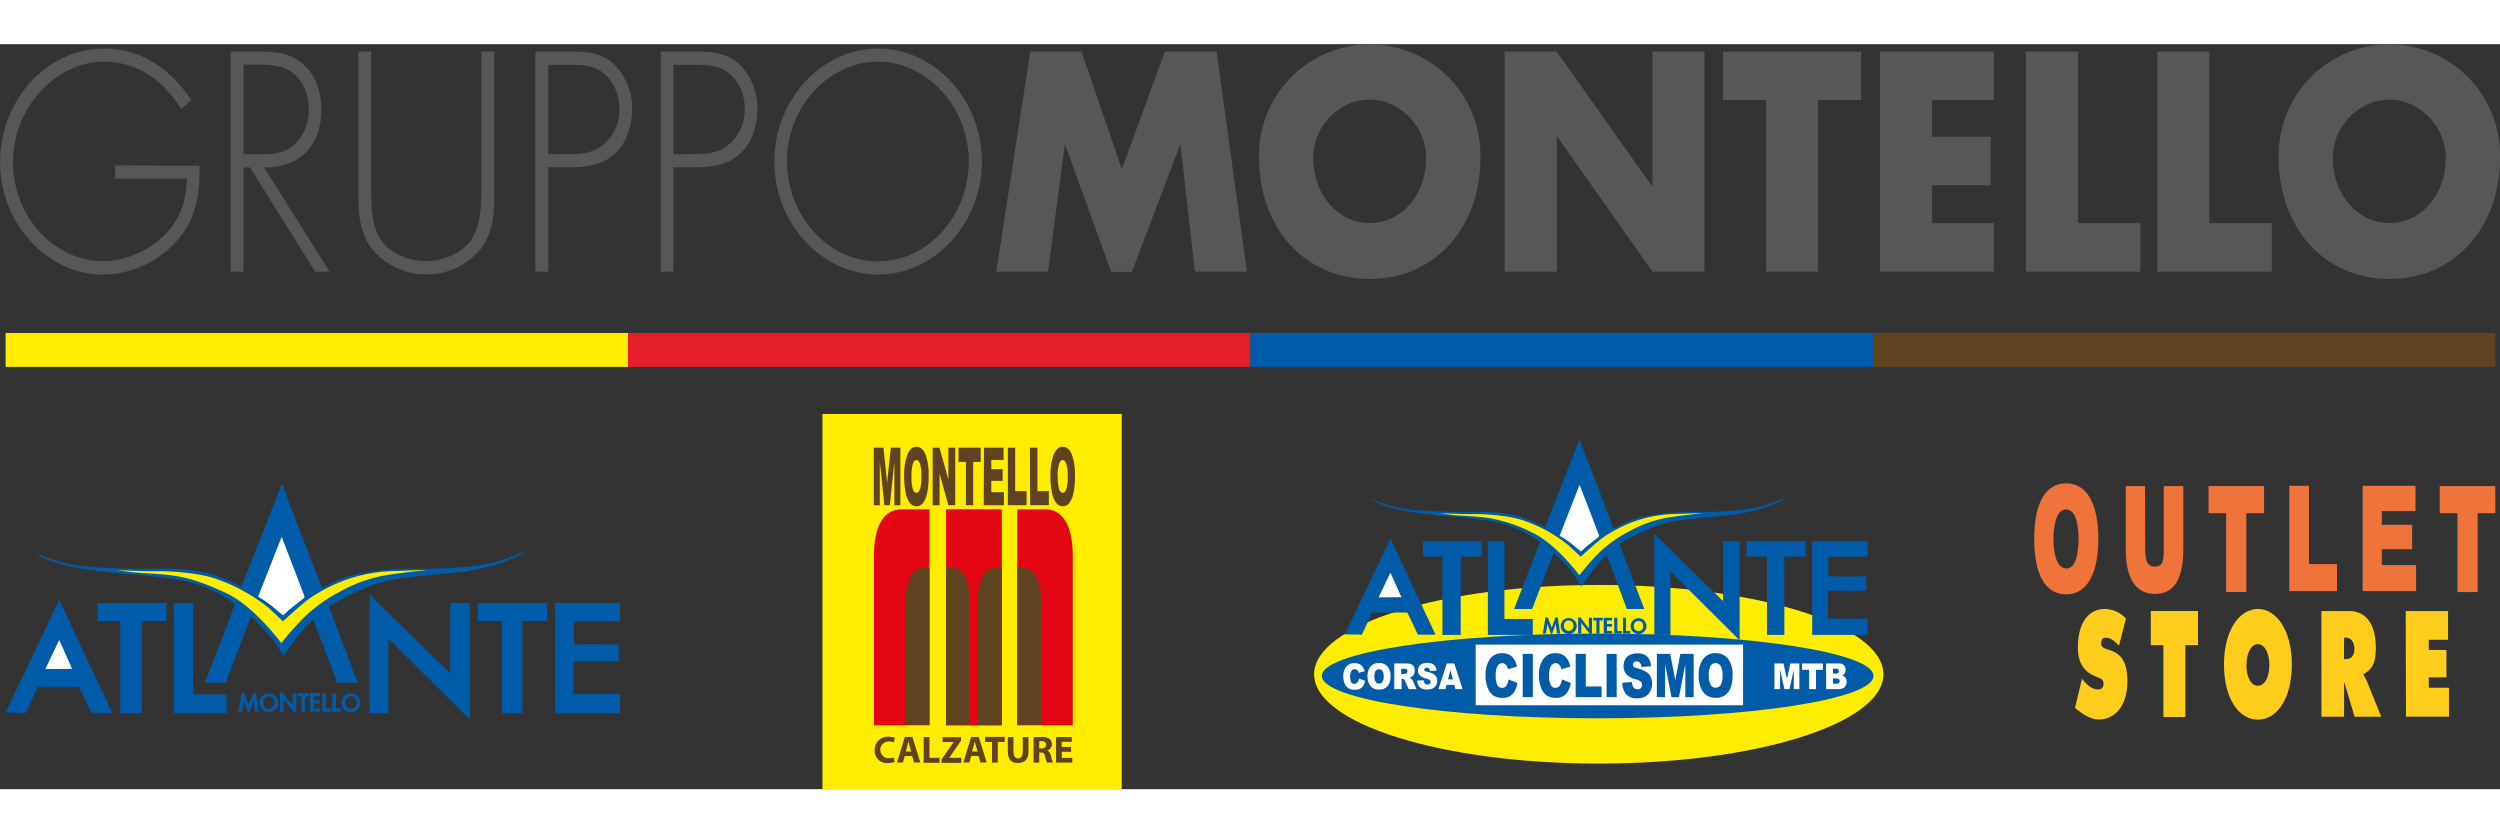 <svg id="Livello_1" data-name="Livello 1" xmlns="http://www.w3.org/2000/svg" width="300px" height="100px" viewBox="0 0 495.26 147.59">
  <rect x="0" y="0" width="495.26" height="147.59" fill="#333333" stroke="none"/>
  <title>Gruppo_Montello_logo</title>
  <g>
    <g>
      <rect x="162.93" y="73.26" width="59.29" height="74.33" fill="#ffed00"/>
      <rect x="187.42" y="92.14" width="11.04" height="42.83" fill="#e30613"/>
      <path d="M219.61,108.15v42.78h-11V117.47c0-6,1.88-9.32,5.47-9.32Z" transform="translate(-35.48 -16)" fill="#e30613"/>
      <path d="M219.61,119.65v31.17h-4.69V126.44c0-4.35,1.37-6.79,4-6.79Z" transform="translate(-35.48 -16)" fill="#5f4220"/>
      <path d="M233.87,119.65v31.17h-4.7V126.44c0-4.35,1.37-6.79,4-6.79Z" transform="translate(-35.48 -16)" fill="#5f4220"/>
      <path d="M233.94,119.65v31.17h-4.69V126.44c0-4.35,1.37-6.79,4-6.79Z" transform="translate(-35.48 -16)" fill="#5f4220"/>
      <path d="M237,108.15v42.78h11V117.47c0-6-1.88-9.32-5.48-9.32Z" transform="translate(-35.48 -16)" fill="#e30613"/>
      <path d="M237,119.65v31.17h4.69V126.44c0-4.35-1.37-6.79-4-6.79Z" transform="translate(-35.48 -16)" fill="#5f4220"/>
      <path d="M222.9,119.65v31.17h4.69V126.44c0-4.35-1.37-6.79-4-6.79Z" transform="translate(-35.48 -16)" fill="#5f4220"/>
      <g>
        <path d="M208.58,95.94h1.91l.73,6.94.73-6.94h1.9v11.4h-1.19V98.65l-.91,8.69h-1.07l-.91-8.69v8.69h-1.19Z" transform="translate(-35.48 -16)" fill="#5f4220"/>
        <path d="M214.6,101.65a11.65,11.65,0,0,1,.64-4.34q.63-1.56,1.77-1.56c.79,0,1.39.51,1.81,1.52a11.66,11.66,0,0,1,.63,4.29,15.46,15.46,0,0,1-.28,3.27,5.36,5.36,0,0,1-.79,2,1.58,1.58,0,0,1-1.31.71,1.64,1.64,0,0,1-1.31-.61,4.69,4.69,0,0,1-.84-2A14.06,14.06,0,0,1,214.6,101.65Zm1.45,0a8.07,8.07,0,0,0,.26,2.47c.17.51.41.76.71.76s.56-.25.73-.74a9.29,9.29,0,0,0,.25-2.65,7.76,7.76,0,0,0-.26-2.35c-.18-.5-.42-.75-.73-.75s-.52.26-.7.76A8.21,8.21,0,0,0,216.05,101.67Z" transform="translate(-35.48 -16)" fill="#5f4220"/>
        <path d="M220.24,95.94h1.35l1.77,6.31V95.94h1.36v11.4h-1.36l-1.75-6.26v6.26h-1.37Z" transform="translate(-35.48 -16)" fill="#5f4220"/>
        <path d="M225.36,95.94h4.4v2.82h-1.48v8.58h-1.45V98.76h-1.47Z" transform="translate(-35.48 -16)" fill="#5f4220"/>
        <path d="M230.41,95.94h3.88v2.43h-2.43v1.82h2.25v2.32h-2.25v2.25h2.5v2.58h-4Z" transform="translate(-35.48 -16)" fill="#5f4220"/>
        <path d="M235.14,95.94h1.45v8.59h2.26v2.81h-3.71Z" transform="translate(-35.48 -16)" fill="#5f4220"/>
        <path d="M239.51,95.94H241v8.59h2.26v2.81h-3.71Z" transform="translate(-35.48 -16)" fill="#5f4220"/>
        <path d="M243.58,101.65a11.65,11.65,0,0,1,.64-4.34c.43-1,1-1.56,1.78-1.56s1.38.51,1.81,1.52a11.69,11.69,0,0,1,.62,4.29,15.55,15.55,0,0,1-.27,3.27,5.19,5.19,0,0,1-.8,2,1.55,1.55,0,0,1-1.3.71,1.63,1.63,0,0,1-1.31-.61,4.82,4.82,0,0,1-.85-2A14.62,14.62,0,0,1,243.58,101.65Zm1.45,0a8.41,8.41,0,0,0,.26,2.47c.18.51.42.76.72.76s.55-.25.72-.74a9.19,9.19,0,0,0,.26-2.65,7.38,7.38,0,0,0-.27-2.35c-.17-.5-.42-.75-.72-.75s-.53.26-.7.76A8.14,8.14,0,0,0,245,101.67Z" transform="translate(-35.48 -16)" fill="#5f4220"/>
      </g>
    </g>
    <g>
      <path d="M212.7,158.2a3.53,3.53,0,0,1-1.29.21,2.41,2.41,0,0,1-2.65-2.53,2.57,2.57,0,0,1,2.77-2.68,2.93,2.93,0,0,1,1.24.22l-.24.9a2.41,2.41,0,0,0-1-.18,1.66,1.66,0,0,0,0,3.32,3,3,0,0,0,1-.16Z" transform="translate(-35.48 -16)" fill="#5f4220"/>
      <path d="M214.72,157l-.37,1.3h-1.17l1.54-5.06h1.5l1.58,5.06h-1.24l-.4-1.3Zm1.28-.86-.32-1.07c-.08-.3-.18-.67-.25-1h0c-.07.3-.15.68-.23,1l-.3,1.07Z" transform="translate(-35.48 -16)" fill="#5f4220"/>
      <path d="M218.47,153.27h1.14v4.1h2v1h-3.15Z" transform="translate(-35.48 -16)" fill="#5f4220"/>
      <path d="M222,157.71l2.4-3.46v0H222.2v-.95h3.67v.66l-2.36,3.42v0h2.4v1H222Z" transform="translate(-35.48 -16)" fill="#5f4220"/>
      <path d="M227.87,157l-.36,1.3h-1.18l1.54-5.06h1.5l1.58,5.06h-1.24l-.39-1.3Zm1.28-.86-.31-1.07c-.09-.3-.18-.67-.26-1h0c-.08.3-.16.68-.23,1l-.31,1.07Z" transform="translate(-35.48 -16)" fill="#5f4220"/>
      <path d="M232,154.23h-1.37v-1h3.89v1h-1.38v4.1H232Z" transform="translate(-35.48 -16)" fill="#5f4220"/>
      <path d="M236.25,153.27v2.9c0,.88.34,1.33.91,1.33s.93-.43.93-1.33v-2.9h1.14v2.84c0,1.56-.78,2.3-2.1,2.3s-2-.71-2-2.31v-2.83Z" transform="translate(-35.48 -16)" fill="#5f4220"/>
      <path d="M240.23,153.34a10,10,0,0,1,1.52-.1,2.57,2.57,0,0,1,1.64.39,1.32,1.32,0,0,1,.47,1.07,1.35,1.35,0,0,1-.89,1.24v0a1.24,1.24,0,0,1,.67.94c.16.58.31,1.23.41,1.43h-1.17a5.87,5.87,0,0,1-.35-1.18c-.14-.64-.36-.8-.83-.81h-.34v2h-1.13Zm1.13,2.18h.45c.57,0,.91-.29.91-.73s-.32-.7-.84-.7a1.85,1.85,0,0,0-.52,0Z" transform="translate(-35.48 -16)" fill="#5f4220"/>
      <path d="M247.69,156.19h-1.86v1.2h2.08v.94h-3.22v-5.06h3.11v.94h-2v1h1.86Z" transform="translate(-35.48 -16)" fill="#5f4220"/>
    </g>
  </g>
  <g>
    <path d="M444.79,125c-4,0-6.33-3.74-6.33-11s2.34-11,6.33-11,6.38,3.85,6.38,11S448.78,125,444.79,125Zm0-5.11c2.11,0,2.45-3.58,2.46-5.85,0-2-.29-5.86-2.46-5.86s-2.51,3.88-2.51,5.86C442.28,116.27,442.73,119.85,444.79,119.85Z" transform="translate(-35.48 -16)" fill="#ee743b"/>
    <path d="M460.46,116c0,2,.24,3.5,1.92,3.5s1.75-1.42,1.75-3.47V103.55H468v12.36c0,6.81-2.26,9-5.71,9-3.19,0-5.68-2.42-5.68-8.63V103.55h3.81Z" transform="translate(-35.48 -16)" fill="#ee743b"/>
    <path d="M484,108.92h-3.51v15.62h-4V108.92H473v-5.37h11Z" transform="translate(-35.48 -16)" fill="#ee743b"/>
    <path d="M529.82,108.92h-3.51v15.62h-4V108.92h-3.51v-5.37h11Z" transform="translate(-35.48 -16)" fill="#ee743b"/>
    <path d="M489,103.49h3.9V119h5.55v5.34H489Z" transform="translate(-35.48 -16)" fill="#ee743b"/>
    <path d="M503.53,103.49H514v5h-6.67v2.73h6v4.83h-6v3.14h6.79v5.16H503.53Z" transform="translate(-35.48 -16)" fill="#ee743b"/>
    <g>
      <path d="M470.91,135.06h-2.5V149.3h-4.35V135.06h-2.5V128.3h9.35Z" transform="translate(-35.48 -16)" fill="#ffcd1c"/>
      <path d="M447.93,141.72l.27.31c.91,1.08,1.79,1.81,3,1.81a1,1,0,0,0,1-1c0-1.05-.47-1.11-1.05-1.36l-1.19-.53c-2.12-1.16-2.87-3-2.84-5.6.06-5,2.29-7.46,5.34-7.46a5.84,5.84,0,0,1,4.18,1.9l-1.38,5.37c-.88-.9-1.59-1.58-2.69-1.58-.44,0-.84.25-.84,1.12s.77,1,1.15,1.17l.77.26c2.16.74,3.27,2.46,3.27,6.07,0,5.06-2.6,7.59-5.63,7.59-1.76,0-3.17-1.07-4.75-2.28Z" transform="translate(-35.48 -16)" fill="#ffcd1c"/>
      <path d="M489.5,138.89c0,6.84-3,10.93-6.72,10.93s-6.72-4.09-6.72-10.93c0-6.69,3-11,6.72-11S489.5,132.2,489.5,138.89Zm-9,.11c0,2.43.93,4.1,2.27,4.1s2.28-1.67,2.28-4.1c0-2.26-.87-4.14-2.28-4.14S480.51,136.74,480.51,139Z" transform="translate(-35.48 -16)" fill="#ffcd1c"/>
      <path d="M495.36,128.3h5.53c2.84,0,5.25,2,5.25,7.27,0,3.17-.77,4.31-2.48,5.25,0,0,.56,1,.81,1.62l2.74,6.8h-5.28l-2-6.72h-.08v6.72h-4.48Zm4.47,9.53h.39c.75,0,1.68-.41,1.68-2s-.86-2.26-1.65-2.26h-.39Z" transform="translate(-35.48 -16)" fill="#ffcd1c"/>
      <path d="M512.06,128.3h8.39V134h-3.82v2h3.49v5.44h-3.49v2.06h4v5.72h-8.52Z" transform="translate(-35.48 -16)" fill="#ffcd1c"/>
    </g>
  </g>
  <g>
    <polygon points="1.11 132.41 11.73 110.08 22.23 132.49 18.14 132.49 15.66 127.34 7.48 127.34 5.09 132.49 1.11 132.41" fill="#005ca9"/>
    <polygon points="8.98 123.8 11.73 118.02 14.29 123.76 8.98 123.8" fill="#fff"/>
    <polygon points="32.97 114.28 32.97 110.71 19.32 110.71 19.32 114.28 23.84 114.28 23.84 132.55 28.09 132.55 28.09 114.28 32.97 114.28" fill="#005ca9"/>
    <polygon points="34.42 110.71 38.28 110.71 38.28 128.84 44.89 128.84 44.89 132.55 34.42 132.55 34.42 110.71" fill="#005ca9"/>
    <polygon points="73.2 109.01 89.2 124.67 89.2 110.71 93.06 110.71 93.06 133.79 76.94 117.77 76.94 132.55 73.2 132.55 73.2 109.01" fill="#005ca9"/>
    <polygon points="94.67 110.71 108.4 110.71 108.4 114.28 103.48 114.28 103.48 132.55 99.43 132.55 99.43 114.28 94.67 114.28 94.67 110.71" fill="#005ca9"/>
    <polygon points="109.97 110.71 122.83 110.71 122.83 114.33 113.71 114.33 113.71 118.92 122.56 118.92 122.56 122.27 113.63 122.27 113.63 128.75 122.83 128.75 122.83 132.55 109.97 132.55 109.97 110.71" fill="#005ca9"/>
    <path d="M106.35,142.51h-4.08l-4.75-12.58a35.36,35.36,0,0,0-3.4,3.84c-1.82,2.36-2.51,3.46-2.51,3.46a21.16,21.16,0,0,0-2.24-3.46c-1.4-1.75-4.16-4.43-4.16-4.43l-5,13.17H76.05s5.76-14.85,5.88-15.25.2-.39-.43-.76a26,26,0,0,0-12-4.58c-7.59-1.1-8.54-.8-13-1.38s-8.31-1.08-11.07-2.2-2.75-1.45-2.75-1.45a32.62,32.62,0,0,0,9.73,2.57c5.43.52,11.54.47,15,.44s8.52.27,12.22,1.88,3.63,1.77,3.7,1.61,8-20.33,8-20.33,7.69,20.11,7.79,20.3.22.44.41.34a19.92,19.92,0,0,1,7.31-2.78c4.64-.9,6.64-1,12.55-1s11.85-.43,15.68-1.77,4.86-1.84,4.86-1.84-4.62,3.39-14,4.35-13.49,1-18.31,3.18a48.79,48.79,0,0,0-6.5,3.24c-.5.29-.46.34-.39.55Z" transform="translate(-35.48 -16)" fill="#005ca9"/>
    <path d="M86.66,125.33l4.62-11.74s4.41,11.44,4.48,11.74,0,.38-.25.56-2.43,1.89-3,2.39-.81.83-.94.83-1.67-1.34-2.3-1.87a23.9,23.9,0,0,0-2.13-1.47C86.92,125.62,86.58,125.55,86.66,125.33Z" transform="translate(-35.48 -16)" fill="#fff"/>
    <path d="M91.22,134.66s-5.39-7.31-10.85-9.87-7.88-3.05-10.07-3.43-5.91-.53-7.68-.67-4-.51-4-.51,4.94.28,7.59.23,8.53.24,12.29,1.59a34.74,34.74,0,0,1,10.25,5.72l2.79,2.61s3.87-3.54,5.17-4.47a33.84,33.84,0,0,1,7.49-3.81,30.49,30.49,0,0,1,9.65-1.67c2.54-.08,4.66-.19,5.44-.2h.77s-4.82.51-7,.86a28.32,28.32,0,0,0-10.4,3.52,29.44,29.44,0,0,0-8.69,6.86C92.54,132.93,91.22,134.66,91.22,134.66Z" transform="translate(-35.48 -16)" fill="#ffed00"/>
    <g>
      <path d="M85.7,146h0l-.85,2.33H84.6L83.78,146h0l-.33,2.28H82.7l.64-3.77h.51l.92,2.42.88-2.42h.53l.56,3.77H86Z" transform="translate(-35.48 -16)" fill="#005ca9"/>
      <path d="M86.88,146.39a1.85,1.85,0,1,1,1.85,1.94A1.86,1.86,0,0,1,86.88,146.39Zm.75,0a1.11,1.11,0,1,0,2.19,0,1.1,1.1,0,1,0-2.19,0Z" transform="translate(-35.48 -16)" fill="#005ca9"/>
      <path d="M90.93,144.46h.53l2,2.57h0v-2.48h.73v3.75h-.52l-2-2.56h0v2.49h-.73Z" transform="translate(-35.48 -16)" fill="#005ca9"/>
      <path d="M95.9,148.23h-.72v-3h-.76v-.63h2.24v.63H95.9Z" transform="translate(-35.48 -16)" fill="#005ca9"/>
      <path d="M97.65,145.18V146h1.16v.61H97.65v1h1.2v.62H96.93v-3.68h1.92v.63Z" transform="translate(-35.48 -16)" fill="#005ca9"/>
      <path d="M100.07,147.61h1v.62H99.34v-3.68h.73Z" transform="translate(-35.48 -16)" fill="#005ca9"/>
      <path d="M102.06,147.61h1v.62h-1.76v-3.68h.73Z" transform="translate(-35.48 -16)" fill="#005ca9"/>
      <path d="M103.15,146.39a1.85,1.85,0,1,1,1.84,1.94A1.86,1.86,0,0,1,103.15,146.39Zm.75,0a1.11,1.11,0,1,0,2.19,0,1.1,1.1,0,1,0-2.19,0Z" transform="translate(-35.48 -16)" fill="#005ca9"/>
    </g>
  </g>
  <g>
    <path d="M408.59,140.83c0,9.76-25.24,17.69-56.39,17.69s-56.39-7.93-56.39-17.69,25.25-17.7,56.39-17.7S408.59,131.05,408.59,140.83Z" transform="translate(-35.48 -16)" fill="#ffed00"/>
    <path d="M406.63,141.15c0,4.64-24.47,8.4-54.65,8.4s-54.64-3.76-54.64-8.4,24.46-8.39,54.64-8.39S406.63,136.52,406.63,141.15Z" transform="translate(-35.48 -16)" fill="#005ca9"/>
    <polygon points="266.42 116.92 275.45 97.92 284.38 116.98 280.9 116.98 278.79 112.6 271.84 112.6 269.79 116.98 266.42 116.92" fill="#005ca9"/>
    <polygon points="273.11 109.59 275.45 104.68 277.62 109.56 273.11 109.59" fill="#fff"/>
    <polygon points="293.51 101.5 293.51 98.45 281.91 98.45 281.91 101.5 285.75 101.5 285.75 117.03 289.37 117.03 289.37 101.5 293.51 101.5" fill="#005ca9"/>
    <polygon points="294.75 98.45 298.03 98.45 298.03 113.87 303.65 113.87 303.65 117.03 294.75 117.03 294.75 98.45" fill="#005ca9"/>
    <polygon points="327.73 97.01 341.35 110.33 341.35 98.45 344.63 98.45 344.63 118.09 330.92 104.46 330.92 117.03 327.73 117.03 327.73 97.01" fill="#005ca9"/>
    <polygon points="346 98.45 357.68 98.45 357.68 101.5 353.49 101.5 353.49 117.03 350.05 117.03 350.05 101.5 346 101.5 346 98.45" fill="#005ca9"/>
    <polygon points="359.01 98.45 369.95 98.45 369.95 101.53 362.19 101.53 362.19 105.44 369.71 105.44 369.71 108.29 362.12 108.29 362.12 113.81 369.95 113.81 369.95 117.03 359.01 117.03 359.01 98.45" fill="#005ca9"/>
    <path d="M361.23,127.9h-3.46l-4-10.7a30.87,30.87,0,0,0-2.89,3.26c-1.55,2-2.13,3-2.13,3a18.25,18.25,0,0,0-1.91-3c-1.19-1.49-3.54-3.76-3.54-3.76L339,127.9h-3.57s4.89-12.64,5-13,.17-.33-.36-.65a22.31,22.31,0,0,0-10.2-3.9c-6.45-.94-7.26-.68-11.07-1.17s-7.07-.92-9.42-1.88-2.34-1.22-2.34-1.22a27.73,27.73,0,0,0,8.27,2.18,124.6,124.6,0,0,0,12.74.37c2.92,0,7.25.23,10.4,1.6s3.09,1.51,3.15,1.38l6.78-17.3S355,111.45,355,111.61s.19.38.35.29a16.81,16.81,0,0,1,6.22-2.37,47.39,47.39,0,0,1,10.67-.85c5,0,10.08-.36,13.35-1.51s4.13-1.55,4.13-1.55-3.93,2.87-11.92,3.7-11.48.87-15.58,2.69a42.46,42.46,0,0,0-5.53,2.76c-.42.25-.39.29-.33.46Z" transform="translate(-35.48 -16)" fill="#005ca9"/>
    <path d="M344.48,113.29l3.93-10s3.75,9.73,3.82,10,0,.32-.22.47-2.07,1.61-2.52,2-.69.71-.8.71-1.42-1.15-2-1.6a18.27,18.27,0,0,0-1.81-1.24C344.7,113.52,344.41,113.47,344.48,113.29Z" transform="translate(-35.48 -16)" fill="#fff"/>
    <path d="M348.36,121.22s-4.58-6.22-9.23-8.4a29.85,29.85,0,0,0-8.56-2.92c-1.86-.33-5-.44-6.53-.56s-3.41-.44-3.41-.44,4.2.24,6.45.2,7.25.2,10.46,1.35a29,29,0,0,1,8.71,4.87l2.38,2.22s3.28-3,4.4-3.81a29.08,29.08,0,0,1,6.36-3.24,26.1,26.1,0,0,1,8.22-1.42c2.16-.06,4-.15,4.62-.17h.66s-4.11.44-6,.73a24.21,24.21,0,0,0-8.85,3,24.59,24.59,0,0,0-7.39,5.84C349.49,119.75,348.36,121.22,348.36,121.22Z" transform="translate(-35.48 -16)" fill="#ffed00"/>
    <g>
      <path d="M343.67,130.83h0l-.72,2h-.22l-.7-2h0l-.29,1.93h-.62l.53-3.2h.45l.78,2.06.75-2.06h.44l.48,3.2h-.62Z" transform="translate(-35.48 -16)" fill="#005ca9"/>
      <path d="M344.67,131.2a1.58,1.58,0,1,1,1.57,1.65A1.58,1.58,0,0,1,344.67,131.2Zm.64,0a.94.94,0,1,0,1.87,0,.94.94,0,1,0-1.87,0Z" transform="translate(-35.48 -16)" fill="#005ca9"/>
      <path d="M348.12,129.56h.45l1.67,2.18h0v-2.1h.62v3.18h-.45l-1.67-2.18h0v2.12h-.62Z" transform="translate(-35.48 -16)" fill="#005ca9"/>
      <path d="M352.34,132.76h-.61v-2.59h-.64v-.53H353v.53h-.65Z" transform="translate(-35.48 -16)" fill="#005ca9"/>
      <path d="M353.83,130.17v.69h1v.52h-1v.86h1v.52h-1.64v-3.12h1.64v.53Z" transform="translate(-35.48 -16)" fill="#005ca9"/>
      <path d="M355.89,132.24h.88v.52h-1.5v-3.12h.62Z" transform="translate(-35.48 -16)" fill="#005ca9"/>
      <path d="M357.58,132.24h.88v.52H357v-3.12h.61Z" transform="translate(-35.48 -16)" fill="#005ca9"/>
      <path d="M358.51,131.2a1.57,1.57,0,1,1,1.57,1.65A1.58,1.58,0,0,1,358.51,131.2Zm.64,0a.94.94,0,1,0,1.86,0,.93.93,0,1,0-1.86,0Z" transform="translate(-35.48 -16)" fill="#005ca9"/>
    </g>
    <rect x="292.34" y="118.95" width="52.97" height="12.02" fill="#fff"/>
    <g>
      <path d="M387,138.69h1.79l.69,3.09.68-3.09h1.78v5.08h-1.1v-3.88l-.86,3.88h-1l-.86-3.88v3.88H387Z" transform="translate(-35.48 -16)" fill="#fff"/>
      <path d="M392.48,138.69h4.13v1.25h-1.38v3.83h-1.36v-3.83h-1.39Z" transform="translate(-35.48 -16)" fill="#fff"/>
      <path d="M397.23,138.69h2.54a1.3,1.3,0,0,1,1,.36,1.28,1.28,0,0,1,.33.9,1.24,1.24,0,0,1-.24.77,1,1,0,0,1-.48.34,1.16,1.16,0,0,1,.7.46,1.35,1.35,0,0,1,.22.8,1.52,1.52,0,0,1-.15.72,1.42,1.42,0,0,1-.44.5,1.27,1.27,0,0,1-.51.16,4.39,4.39,0,0,1-.61.07h-2.34Zm1.37,2h.59a.61.61,0,0,0,.44-.13.5.5,0,0,0,.12-.37.47.47,0,0,0-.12-.34.65.65,0,0,0-.43-.13h-.6Zm0,2h.69a.72.72,0,0,0,.49-.14.52.52,0,0,0,.14-.39.43.43,0,0,0-.14-.36.71.71,0,0,0-.5-.15h-.68Z" transform="translate(-35.48 -16)" fill="#fff"/>
    </g>
    <g>
      <path d="M334.33,141.85l1.76.7a4.89,4.89,0,0,1-.56,1.62,2.64,2.64,0,0,1-.94,1,2.73,2.73,0,0,1-1.43.33,3.31,3.31,0,0,1-1.73-.4,3.19,3.19,0,0,1-1.16-1.43,6,6,0,0,1-.49-2.61,5.36,5.36,0,0,1,.86-3.26,2.85,2.85,0,0,1,2.42-1.14,2.75,2.75,0,0,1,1.93.65,4,4,0,0,1,1,2l-1.77.52a2.23,2.23,0,0,0-.2-.58,1.39,1.39,0,0,0-.4-.46,1,1,0,0,0-.55-.17,1.14,1.14,0,0,0-1,.73,3.77,3.77,0,0,0-.28,1.68,4,4,0,0,0,.33,1.95,1,1,0,0,0,.92.53,1,1,0,0,0,.87-.43A3,3,0,0,0,334.33,141.85Z" transform="translate(-35.48 -16)" fill="#005ca9"/>
      <path d="M337.14,136.79h2v8.56h-2Z" transform="translate(-35.48 -16)" fill="#005ca9"/>
      <path d="M344.91,141.85l1.75.7a4.89,4.89,0,0,1-.56,1.62,2.57,2.57,0,0,1-.94,1,2.72,2.72,0,0,1-1.44.33,3.29,3.29,0,0,1-1.72-.4,3.25,3.25,0,0,1-1.16-1.43,6,6,0,0,1-.49-2.61,5.29,5.29,0,0,1,.87-3.26,2.82,2.82,0,0,1,2.41-1.14,2.75,2.75,0,0,1,1.93.65,4.05,4.05,0,0,1,1,2l-1.77.52a2.23,2.23,0,0,0-.2-.58,1.31,1.31,0,0,0-.41-.46.94.94,0,0,0-.54-.17,1.14,1.14,0,0,0-1,.73,3.92,3.92,0,0,0-.28,1.68,4,4,0,0,0,.33,1.95,1,1,0,0,0,.92.53,1,1,0,0,0,.87-.43A3.19,3.19,0,0,0,344.91,141.85Z" transform="translate(-35.48 -16)" fill="#005ca9"/>
      <path d="M347.63,136.79h2v6.45h3.13v2.11h-5.14Z" transform="translate(-35.48 -16)" fill="#005ca9"/>
      <path d="M353.75,136.79h2v8.56h-2Z" transform="translate(-35.48 -16)" fill="#005ca9"/>
      <path d="M356.85,142.52l1.91-.16a2.31,2.31,0,0,0,.25.94,1,1,0,0,0,.88.52.85.85,0,0,0,.67-.27.93.93,0,0,0,.23-.62,1,1,0,0,0-.22-.6,2.26,2.26,0,0,0-1-.49,3.9,3.9,0,0,1-1.88-1,2.4,2.4,0,0,1-.57-1.65,2.83,2.83,0,0,1,.29-1.25,2.27,2.27,0,0,1,.87-.92,3.29,3.29,0,0,1,1.6-.33,2.65,2.65,0,0,1,1.89.61,2.88,2.88,0,0,1,.78,1.94l-1.89.14a1.39,1.39,0,0,0-.32-.84.85.85,0,0,0-.66-.26.62.62,0,0,0-.52.2.65.65,0,0,0-.19.47.53.53,0,0,0,.15.36,1.33,1.33,0,0,0,.67.32,6.67,6.67,0,0,1,1.88.76,2.22,2.22,0,0,1,.83,1,2.87,2.87,0,0,1,.26,1.26,3.36,3.36,0,0,1-.34,1.52,2.44,2.44,0,0,1-1,1.06,3.05,3.05,0,0,1-1.56.35,2.71,2.71,0,0,1-2.29-.84A3.93,3.93,0,0,1,356.85,142.52Z" transform="translate(-35.48 -16)" fill="#005ca9"/>
      <path d="M363.72,136.79h2.64l1,5.21,1-5.21H371v8.56h-1.65v-6.53l-1.26,6.53h-1.49l-1.26-6.53v6.53h-1.64Z" transform="translate(-35.48 -16)" fill="#005ca9"/>
      <path d="M372,141.07a5.31,5.31,0,0,1,.88-3.26,2.9,2.9,0,0,1,2.46-1.16,3,3,0,0,1,2.5,1.14,5.23,5.23,0,0,1,.87,3.21,6.64,6.64,0,0,1-.38,2.47,3.32,3.32,0,0,1-1.1,1.49,3,3,0,0,1-1.8.53,3.28,3.28,0,0,1-1.82-.46,3.14,3.14,0,0,1-1.16-1.45A6,6,0,0,1,372,141.07Zm2,0a3.64,3.64,0,0,0,.36,1.87,1.18,1.18,0,0,0,2,0,4,4,0,0,0,.36-2,3.19,3.19,0,0,0-.38-1.76,1.12,1.12,0,0,0-1-.56,1.11,1.11,0,0,0-1,.57A3.48,3.48,0,0,0,374,141.08Z" transform="translate(-35.48 -16)" fill="#005ca9"/>
    </g>
    <g>
      <path d="M304.72,141.69l1.19.42a2.72,2.72,0,0,1-.38,1,1.71,1.71,0,0,1-.64.59,2.12,2.12,0,0,1-1,.2,2.61,2.61,0,0,1-1.17-.24,2.05,2.05,0,0,1-.79-.85,3.36,3.36,0,0,1-.33-1.55,2.91,2.91,0,0,1,.58-1.95,2.06,2.06,0,0,1,1.65-.68,2,2,0,0,1,1.3.4,2.43,2.43,0,0,1,.71,1.19l-1.2.31a2.24,2.24,0,0,0-.13-.34.8.8,0,0,0-.28-.27.69.69,0,0,0-.37-.1.77.77,0,0,0-.71.43,2.86,2.86,0,0,0,0,2.15.7.7,0,0,0,.62.32.74.74,0,0,0,.59-.25A1.82,1.82,0,0,0,304.72,141.69Z" transform="translate(-35.48 -16)" fill="#fff"/>
      <path d="M306.39,141.23a2.92,2.92,0,0,1,.6-1.94,2.11,2.11,0,0,1,1.67-.7,2.17,2.17,0,0,1,1.7.69,2.83,2.83,0,0,1,.59,1.91,3.57,3.57,0,0,1-.26,1.46,2,2,0,0,1-.75.89,2.21,2.21,0,0,1-1.22.32,2.38,2.38,0,0,1-1.23-.28,2,2,0,0,1-.79-.86A3.16,3.16,0,0,1,306.39,141.23Zm1.36,0a1.92,1.92,0,0,0,.25,1.1.79.79,0,0,0,.67.34.8.8,0,0,0,.68-.33,2.1,2.1,0,0,0,.24-1.18,1.73,1.73,0,0,0-.25-1,.82.82,0,0,0-.68-.33.78.78,0,0,0-.66.34A1.93,1.93,0,0,0,307.75,141.24Z" transform="translate(-35.48 -16)" fill="#fff"/>
      <path d="M311.69,143.77v-5.08H314a2.7,2.7,0,0,1,1,.12,1.09,1.09,0,0,1,.54.46,1.57,1.57,0,0,1,.2.83,1.67,1.67,0,0,1-.15.73,1.36,1.36,0,0,1-.43.49,1.54,1.54,0,0,1-.48.21,1.23,1.23,0,0,1,.35.18,1.5,1.5,0,0,1,.22.27,2.15,2.15,0,0,1,.19.32l.66,1.47h-1.54l-.72-1.55a1,1,0,0,0-.25-.39.5.5,0,0,0-.33-.12h-.12v2.06Zm1.37-3h.58a1.82,1.82,0,0,0,.35-.08.32.32,0,0,0,.22-.16.48.48,0,0,0,.09-.29.52.52,0,0,0-.14-.38.71.71,0,0,0-.51-.13h-.59Z" transform="translate(-35.48 -16)" fill="#fff"/>
      <path d="M316.22,142.09l1.29-.1a1.2,1.2,0,0,0,.17.56.67.67,0,0,0,.6.31.59.59,0,0,0,.45-.16.54.54,0,0,0,.16-.37.5.5,0,0,0-.16-.35,1.51,1.51,0,0,0-.69-.29,2.83,2.83,0,0,1-1.27-.62,1.32,1.32,0,0,1-.39-1,1.53,1.53,0,0,1,.2-.75,1.35,1.35,0,0,1,.59-.54,2.43,2.43,0,0,1,1.08-.21,2,2,0,0,1,1.28.37,1.67,1.67,0,0,1,.53,1.16l-1.28.08a.81.81,0,0,0-.22-.5.61.61,0,0,0-.45-.15.52.52,0,0,0-.36.11.42.42,0,0,0-.12.28.29.29,0,0,0,.11.22.86.86,0,0,0,.45.19,5.18,5.18,0,0,1,1.27.45,1.42,1.42,0,0,1,.57.57,1.63,1.63,0,0,1,.17.75,1.85,1.85,0,0,1-.23.9,1.64,1.64,0,0,1-.65.63,2.4,2.4,0,0,1-1.07.21,2,2,0,0,1-1.55-.5A2.18,2.18,0,0,1,316.22,142.09Z" transform="translate(-35.48 -16)" fill="#fff"/>
      <path d="M323.59,142.93h-1.54l-.22.84h-1.39l1.66-5.08h1.48l1.64,5.08H323.8Zm-.28-1.09-.5-1.84-.47,1.84Z" transform="translate(-35.48 -16)" fill="#fff"/>
    </g>
  </g>
  <rect x="1.11" y="57.21" width="123.3" height="6.72" fill="#ffed00"/>
  <rect x="124.41" y="57.21" width="123.3" height="6.72" fill="#e51f29"/>
  <rect x="247.71" y="57.21" width="123.33" height="6.72" fill="#005ca9"/>
  <rect x="371.03" y="57.21" width="123.3" height="6.72" fill="#5f4220"/>
  <g>
    <path d="M75,40.07c.11,5.49-.63,10.3-4.15,14.52a19.9,19.9,0,0,1-15,7.06c-11,0-20.35-10.19-20.35-22.22,0-12.49,9.31-22.56,20.67-22.56,7.2,0,13,3.93,17.19,10.18l-2,1.79c-3.52-5.78-8.88-9.37-15.3-9.37-9.67,0-18,9.32-18,19.79C38,50,46.11,59,56,59a18,18,0,0,0,11.67-4.8c3.42-3.18,4.68-6.83,4.84-11.57H58.3v-2.6Z" transform="translate(-35.48 -16)" fill="#575756"/>
    <path d="M100.79,61.07H97.9L85,40.42H83.71V61.07H81.18V17.45h4.95c3.2,0,6.36.05,9,2.2,2.84,2.19,4,5.66,4,9.37,0,7.57-4.78,11.51-11.35,11.4ZM86.91,37.81c2.48,0,5-.11,6.94-2a9.12,9.12,0,0,0,2.79-6.89c0-3.24-1.37-6.48-4.21-7.87-2.1-1.1-4.78-1-7.09-1H83.71V37.81Z" transform="translate(-35.48 -16)" fill="#575756"/>
    <path d="M130.87,17.45h2.53V44.64c0,4.45,0,8.27-2.68,11.92a14,14,0,0,1-21.56,0c-2.68-3.65-2.68-7.47-2.68-11.92V17.45H109V43.83c0,3.93,0,8.1,2,11S116.89,59,119.94,59s6.94-1.44,8.88-4.22,2.05-7.06,2.05-11Z" transform="translate(-35.48 -16)" fill="#575756"/>
    <path d="M144.08,61.07h-2.53V17.45h7c3.1,0,6.1.23,8.57,2.54a12.12,12.12,0,0,1,3.57,9c0,3.12-1.1,6.6-3.31,8.62-2.42,2.31-5.73,2.78-8.83,2.78h-4.47Zm4.57-23.32c2.58,0,4.89-.34,6.94-2.37a8.94,8.94,0,0,0,2.58-6.54,9.05,9.05,0,0,0-3-7c-2-1.68-4.52-1.74-6.94-1.74h-4.15v17.7Z" transform="translate(-35.48 -16)" fill="#575756"/>
    <path d="M168.9,61.07h-2.52V17.45h7c3.1,0,6.1.23,8.57,2.54a12.12,12.12,0,0,1,3.57,9c0,3.12-1.1,6.6-3.31,8.62-2.42,2.31-5.73,2.78-8.83,2.78H168.9Zm4.57-23.32c2.58,0,4.89-.34,6.94-2.37A8.94,8.94,0,0,0,183,28.84a9.05,9.05,0,0,0-3-7c-2-1.68-4.52-1.74-6.94-1.74H168.9v17.7Z" transform="translate(-35.48 -16)" fill="#575756"/>
    <path d="M230,39.26c0,12.26-9.42,22.39-20.56,22.39s-20.56-10.13-20.56-22.39,9.36-22.39,20.56-22.39S230,27,230,39.26Zm-38.6,0c0,10.76,8.15,19.78,18,19.78s18-9.08,18-19.78-8.2-19.79-18-19.79S191.35,28.5,191.35,39.26Z" transform="translate(-35.48 -16)" fill="#575756"/>
    <path d="M239.58,17.45h10.14l8,23.31,8.52-23.31h10.25l6,43.62h-10.3L269.34,36h-.11l-9.52,25.11h-4.1L246.52,36h-.11L243.1,61.07H232.85Z" transform="translate(-35.48 -16)" fill="#575756"/>
    <path d="M328.76,38.45c0,14.11-9.2,24.06-21.93,24.06s-21.92-9.95-21.92-24.06a21.93,21.93,0,1,1,43.85,0Zm-33.13,0c0,7.52,5.05,13,11.2,13S318,46,318,38.5c0-6-5-11.51-11.2-11.51S295.63,32.49,295.63,38.5Z" transform="translate(-35.48 -16)" fill="#575756"/>
    <path d="M333.55,17.45h10.31l18.87,26.67h.11V17.45h10.3V61.07h-10.3L344,34.34h-.1V61.07H333.55Z" transform="translate(-35.48 -16)" fill="#575756"/>
    <path d="M395.65,61.07h-10.3v-34h-8.52v-9.6h27.34v9.6h-8.52Z" transform="translate(-35.48 -16)" fill="#575756"/>
    <path d="M418.21,27.05v7.29h11.63v9.6H418.21v7.52h12.26v9.61H407.91V17.45h22.56v9.6Z" transform="translate(-35.48 -16)" fill="#575756"/>
    <path d="M447.14,51.46H459.5v9.61H436.83V17.45h10.31Z" transform="translate(-35.48 -16)" fill="#575756"/>
    <path d="M473.17,51.46h12.36v9.61H462.86V17.45h10.31Z" transform="translate(-35.48 -16)" fill="#575756"/>
    <path d="M530.75,38.45c0,14.11-9.2,24.06-21.93,24.06S486.9,52.56,486.9,38.45a21.93,21.93,0,1,1,43.85,0Zm-33.13,0c0,7.52,5.05,13,11.2,13S520,46,520,38.5c0-6-5-11.51-11.2-11.51S497.62,32.49,497.62,38.5Z" transform="translate(-35.48 -16)" fill="#575756"/>
  </g>
</svg>
